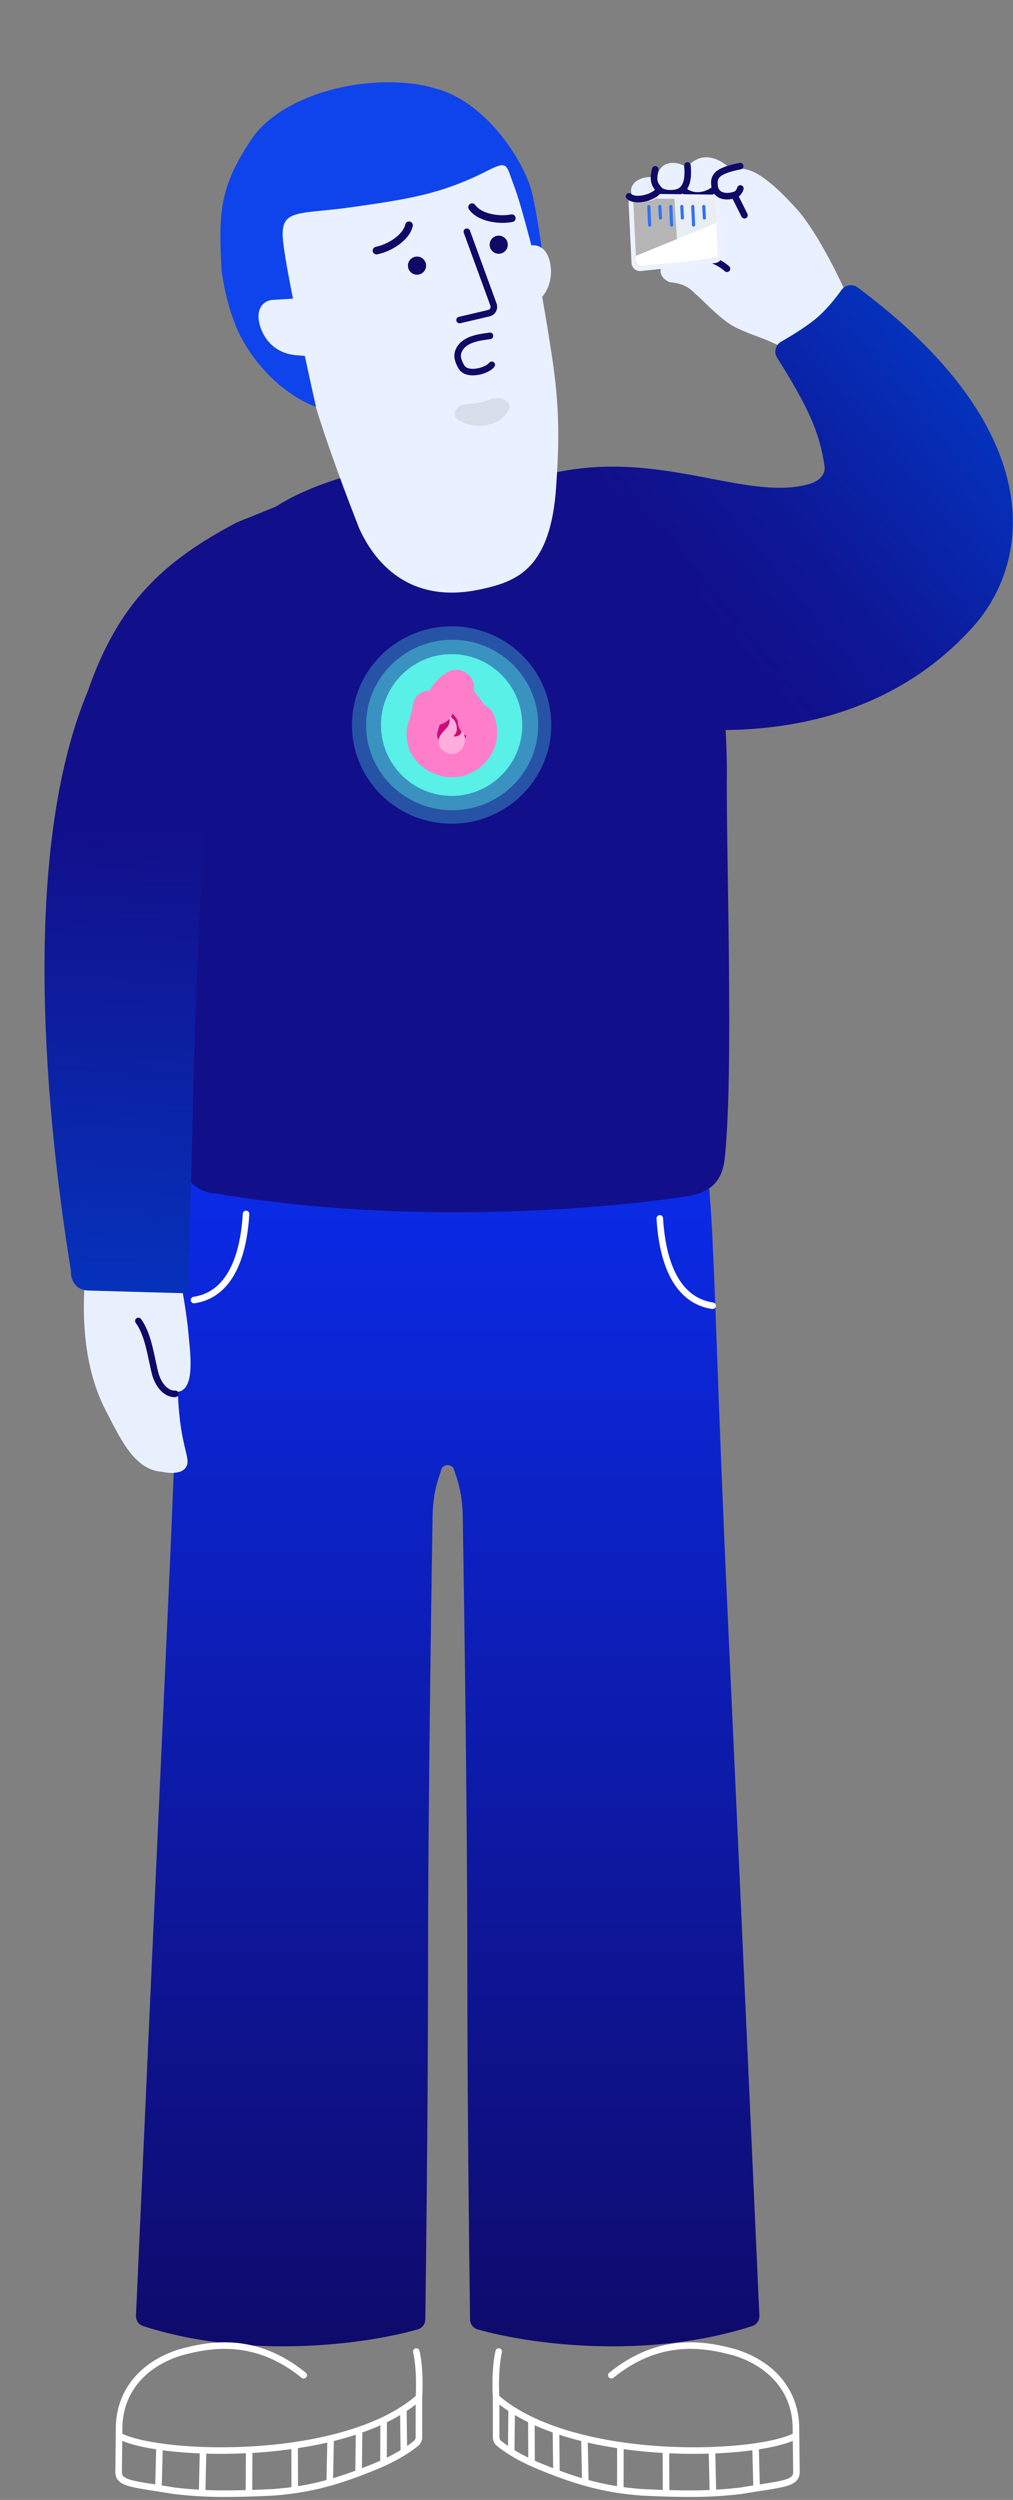 <svg width="464" height="1144" viewBox="0 0 464 1144" fill="none" xmlns="http://www.w3.org/2000/svg">
<rect x="0" y="0" width="464" height="1144" fill="#808080" stroke="none"/>
<path d="M321.726 83.209L341.198 92.094L332.691 121.585L310.762 120.072L308.493 84.721L321.726 83.209Z" fill="#E9F0FF"/>
<path d="M307.802 120.045C311.839 118.107 324.664 116.866 326.413 117.808L336.773 95.876C332.575 97.329 328.404 89.296 327.126 87.681C325.673 88.812 322.847 90.359 321.434 90.224C317.882 89.74 317.398 90.224 315.38 88.812L311.747 89.013C308.033 90.628 303.875 89.552 301.857 89.417C299.758 92.001 297.686 91.974 296.811 91.839C290.676 93.131 289.625 90.625 289 87.5C289.125 84 291.625 82.5 294.25 81.5C296.75 80.875 299.25 80.75 301.125 81.875C301.125 79.292 301.924 77.846 302.866 76.702C305.611 73.634 310.199 74.483 312.15 75.29L314.774 76.501C321.878 67.944 330.92 73.473 334.553 77.308L337.125 77.625C343.875 75.5 353.25 82.875 364.375 95C375.5 107.125 387 133 387 133L395 144L384 158.5C384 158.5 377.076 163.24 373 163.5C365.477 163.981 367.575 164.071 358.5 159C347.824 153.662 346.771 154.476 337.162 149.938C330.2 146.651 322.133 137.326 318.5 134.5C315.194 130.92 311.915 129.658 306.735 129.119C301.396 126.984 300.536 120.65 307.802 120.045Z" fill="#E9F0FF"/>
<path d="M304.599 118.978C315.809 115.775 326.169 116.954 333 123" stroke="#0F0967" stroke-width="3" stroke-linecap="round"/>
<path d="M339.03 76.006C327.82 78.275 326.352 80.81 327.553 86.415C322.348 90.819 315.756 89.778 313.407 87.216" stroke="#0F0967" stroke-width="3" stroke-linecap="round" stroke-linejoin="round"/>
<path d="M314.875 75.738C315.231 80.009 315.466 87.067 309.487 88.242C308.375 88.375 305.25 89 302.375 87.25C299.75 84.5 298.875 82.75 300.125 77.5" stroke="#0F0967" stroke-width="3" stroke-linecap="round" stroke-linejoin="round"/>
<path d="M341 98.5L336.375 89.25M336.375 89.25C332.625 90.375 329.125 89.75 327.82 86.947M336.375 89.25C338.5 88.75 339.125 86.25 339.125 86.25" stroke="#0F0967" stroke-width="3" stroke-linecap="round" stroke-linejoin="round"/>
<path d="M290.332 120.235C290.411 121.888 291.866 123.133 293.511 122.957L327.324 119.337C328.838 119.175 329.963 117.861 329.89 116.341L328.764 92.85C328.691 91.329 327.445 90.129 325.923 90.112L291.918 89.737C290.263 89.719 288.935 91.097 289.014 92.75L290.332 120.235Z" fill="#EBEBEB" fill-opacity="0.5" stroke="#ECF1FD" stroke-width="2.157"/>
<line x1="317.315" y1="94.497" x2="317.692" y2="102.995" stroke="#2F72F4" stroke-width="1.438" stroke-linecap="round"/>
<line x1="322.353" y1="94.49" x2="322.635" y2="99.754" stroke="#2F72F4" stroke-width="1.438" stroke-linecap="round"/>
<path d="M291.045 117.174L328.066 102.078L328.785 116.455C328.785 117.605 327.707 118.133 327.168 118.252C316.685 119.391 295.287 121.703 293.561 121.847C291.836 121.99 291.405 120.349 291.405 119.51L291.045 117.174Z" fill="white"/>
<line x1="297.187" y1="94.497" x2="297.564" y2="102.995" stroke="#2F72F4" stroke-width="1.438" stroke-linecap="round"/>
<line x1="307.251" y1="94.497" x2="307.628" y2="102.995" stroke="#2F72F4" stroke-width="1.438" stroke-linecap="round"/>
<line x1="302.225" y1="94.49" x2="302.507" y2="99.754" stroke="#2F72F4" stroke-width="1.438" stroke-linecap="round"/>
<line x1="312.289" y1="94.49" x2="312.571" y2="99.754" stroke="#2F72F4" stroke-width="1.438" stroke-linecap="round"/>
<path d="M370.47 221.555C342.105 229.457 303.79 206.198 255.649 215.979C230.989 218.624 222.356 241.132 224.419 285.15C226.069 320.364 279.388 329.234 293.727 331.341C370.65 342.646 418.351 317.504 445.873 286.629C472.948 256.255 479.687 196.098 392.789 131.504C390.462 129.774 387.096 130.39 385.404 132.746C382.643 136.591 378.265 142.129 373.5 146C368.65 149.941 362.145 153.882 357.775 156.375C355.228 157.828 354.357 161.129 355.916 163.614C369.593 185.416 375.335 197.208 377.642 213.143C378.412 218.461 373.314 220.763 370.47 221.555Z" fill="url(#paint0_linear)"/>
<path fill-rule="evenodd" clip-rule="evenodd" d="M205.057 532.064C145.041 531.993 114.079 521.534 101.831 517.397C99.258 516.528 97.511 515.937 96.493 515.781C91.79 515.057 88.935 519.701 88.095 522.113C84.601 539.521 83.673 564.788 81.69 618.781C80.623 647.843 79.249 685.228 77.006 734.19C71.115 862.758 63.484 1032.93 62.285 1059.7C62.186 1061.91 63.559 1063.82 65.669 1064.49C114.578 1080.15 168.493 1072.56 191.378 1065.95C193.425 1065.36 194.775 1063.53 194.804 1061.4C195.044 1044.08 196.07 965.874 196.07 896.892C196.07 818.968 198.105 696.778 198.114 696.239C198.115 696.222 198.114 696.228 198.114 696.212C198.117 684.272 200.15 678.362 202.279 672.176C203.054 669.923 207.061 669.923 207.836 672.176C209.964 678.362 211.997 684.272 212 696.212C212 696.228 212 696.222 212 696.239C212.009 696.778 214.045 818.968 214.045 896.892C214.045 965.874 215.07 1044.08 215.31 1061.4C215.339 1063.53 216.69 1065.36 218.736 1065.95C241.622 1072.56 295.537 1080.15 344.446 1064.49C346.555 1063.82 347.929 1061.91 347.83 1059.7C346.63 1032.93 338.999 862.758 333.108 734.19C330.865 685.228 329.492 647.843 328.424 618.781C326.441 564.788 325.514 539.521 322.019 522.113C321.18 519.701 318.324 515.057 313.621 515.781C312.603 515.937 310.856 516.528 308.284 517.397C296.035 521.534 265.073 531.993 205.057 532.064Z" fill="url(#paint1_linear)"/>
<path d="M302.211 557.543C303.141 573.348 307.792 594.732 326.396 597.521" stroke="white" stroke-width="3" stroke-linecap="round"/>
<path d="M332.952 351.533C331.621 239.733 287.96 221.337 263.128 217.924C213.845 209.105 173.054 214.25 158.82 217.924C97.463 235.803 90.11 269.525 85.015 345.466C81.665 395.398 74.964 487.829 82.305 530.227C84.513 542.979 94.267 546.167 98.867 546.167C178.918 559.829 265.448 554.818 314.706 547.429C327.151 545.563 331.005 538.718 331.937 530.227C336.245 490.965 332.473 388.398 332.952 351.533Z" fill="#120F8A"/>
<ellipse rx="45.629" ry="45.146" transform="matrix(1 -0.024 0.024 1 206.866 331.777)" fill="#59F0E7" fill-opacity="0.3"/>
<ellipse rx="39.407" ry="38.99" transform="matrix(1 -0.024 0.024 1 207.113 331.772)" fill="#59F0E7" fill-opacity="0.4"/>
<ellipse rx="32.355" ry="32.423" transform="matrix(1 -0.024 0.024 1 206.866 331.777)" fill="#59F0E7"/>
<mask id="path-22-outside-1" maskUnits="userSpaceOnUse" x="184.515" y="305.341" width="44.175" height="51.006" fill="black">
<rect fill="white" x="184.515" y="305.341" width="44.175" height="51.006"/>
<path d="M215.811 326.498C216.726 328.577 216.577 329.567 216.704 330.194C216.741 330.382 216.927 330.568 217.113 330.521C217.166 330.508 217.208 330.471 217.254 330.441C217.471 330.297 217.674 330.026 217.855 329.706C218.277 328.958 219.323 328.841 219.64 329.64C220.943 332.926 221.025 336.683 219.916 339.877C219.284 341.423 217.372 345.294 212.462 347.515C210.985 348.3 206.877 349.467 202.257 347.852C197.638 346.24 195.174 342.951 194.167 340.776C193.766 339.924 193.052 338.028 193.268 335.058C193.327 333.527 194.758 329.476 194.937 328.993C195.658 327.011 195.898 325.069 195.944 323.804C195.965 323.232 196.392 322.9 196.89 323.182C197.148 323.328 197.424 323.498 197.674 323.668C198.083 323.96 198.432 324.23 198.743 324.498C199.391 325.055 200.528 324.811 200.785 323.996C201.454 321.877 202.347 319.987 203.466 318.366C204.806 316.356 206.604 314.729 208.562 313.619C209.283 313.21 210.157 313.929 210.133 314.758C210.097 315.961 210.219 317.549 210.716 319.335C210.735 319.402 210.761 319.467 210.794 319.528C211.295 320.436 212.05 321.25 212.716 322.067C213.009 322.347 213.209 322.725 213.502 323.005C215.076 324.976 215.371 325.5 215.811 326.498Z"/>
</mask>
<path d="M215.811 326.498C216.726 328.577 216.577 329.567 216.704 330.194C216.741 330.382 216.927 330.568 217.113 330.521C217.166 330.508 217.208 330.471 217.254 330.441C217.471 330.297 217.674 330.026 217.855 329.706C218.277 328.958 219.323 328.841 219.64 329.64C220.943 332.926 221.025 336.683 219.916 339.877C219.284 341.423 217.372 345.294 212.462 347.515C210.985 348.3 206.877 349.467 202.257 347.852C197.638 346.24 195.174 342.951 194.167 340.776C193.766 339.924 193.052 338.028 193.268 335.058C193.327 333.527 194.758 329.476 194.937 328.993C195.658 327.011 195.898 325.069 195.944 323.804C195.965 323.232 196.392 322.9 196.89 323.182C197.148 323.328 197.424 323.498 197.674 323.668C198.083 323.96 198.432 324.23 198.743 324.498C199.391 325.055 200.528 324.811 200.785 323.996C201.454 321.877 202.347 319.987 203.466 318.366C204.806 316.356 206.604 314.729 208.562 313.619C209.283 313.21 210.157 313.929 210.133 314.758C210.097 315.961 210.219 317.549 210.716 319.335C210.735 319.402 210.761 319.467 210.794 319.528C211.295 320.436 212.05 321.25 212.716 322.067C213.009 322.347 213.209 322.725 213.502 323.005C215.076 324.976 215.371 325.5 215.811 326.498Z" fill="#CA0D7B"/>
<path d="M216.704 330.194L223.566 328.814L223.566 328.814L216.704 330.194ZM215.811 326.498L222.217 323.677L222.217 323.677L215.811 326.498ZM213.502 323.005L218.972 318.638L218.678 318.27L218.338 317.944L213.502 323.005ZM212.716 322.067L207.29 326.489L207.565 326.827L207.88 327.128L212.716 322.067ZM210.794 319.528L204.666 322.911L204.666 322.911L210.794 319.528ZM208.562 313.619L212.014 319.708L212.014 319.708L208.562 313.619ZM203.466 318.366L209.227 322.342L209.258 322.297L209.288 322.251L203.466 318.366ZM200.785 323.996L207.461 326.102L207.461 326.102L200.785 323.996ZM198.743 324.498L194.175 329.802L194.175 329.802L198.743 324.498ZM197.674 323.668L201.746 317.974L201.68 317.926L201.612 317.881L197.674 323.668ZM196.89 323.182L193.445 329.275L193.445 329.275L196.89 323.182ZM194.937 328.993L201.498 331.433L201.508 331.408L201.517 331.383L194.937 328.993ZM193.268 335.058L200.25 335.566L200.258 335.447L200.263 335.328L193.268 335.058ZM194.167 340.776L200.521 337.838L200.509 337.812L200.497 337.787L194.167 340.776ZM202.257 347.852L204.567 341.244L204.563 341.243L202.257 347.852ZM212.462 347.515L209.577 341.137L209.373 341.229L209.174 341.334L212.462 347.515ZM219.916 339.877L226.396 342.525L226.466 342.352L226.528 342.175L219.916 339.877ZM219.64 329.64L226.147 327.059L226.147 327.059L219.64 329.64ZM195.944 323.804L202.94 324.061L202.94 324.061L195.944 323.804ZM210.133 314.758L217.13 314.966L217.13 314.966L210.133 314.758ZM210.716 319.335L217.459 317.456L217.459 317.456L210.716 319.335ZM217.855 329.706L211.76 326.264L211.76 326.264L217.855 329.706ZM217.254 330.441L221.1 336.289L221.1 336.289L217.254 330.441ZM217.113 330.521L215.422 323.729L215.422 323.729L217.113 330.521ZM223.566 328.814C223.631 329.138 223.646 329.419 223.614 329.052C223.594 328.816 223.555 328.353 223.466 327.792C223.277 326.601 222.912 325.255 222.217 323.677L209.404 329.318C209.521 329.585 209.579 329.757 209.606 329.848C209.631 329.934 209.638 329.975 209.64 329.988C209.644 330.013 209.648 330.045 209.665 330.236C209.671 330.308 209.686 330.5 209.707 330.689C209.728 330.888 209.767 331.205 209.841 331.575L223.566 328.814ZM222.217 323.677C221.43 321.89 220.72 320.827 218.972 318.638L208.032 327.373C208.799 328.334 209.083 328.731 209.208 328.925C209.252 328.992 209.264 329.016 209.27 329.028C209.285 329.056 209.317 329.12 209.404 329.318L222.217 323.677ZM218.338 317.944C218.54 318.138 218.672 318.296 218.723 318.358C218.764 318.408 218.787 318.441 218.711 318.339C218.664 318.277 218.517 318.079 218.348 317.871C218.168 317.65 217.901 317.34 217.552 317.007L207.88 327.128C207.678 326.935 207.546 326.777 207.495 326.715C207.454 326.665 207.431 326.632 207.507 326.733C207.554 326.796 207.7 326.993 207.87 327.202C208.05 327.422 208.317 327.733 208.666 328.066L218.338 317.944ZM218.142 317.645C217.937 317.393 217.724 317.14 217.57 316.957C217.4 316.754 217.275 316.603 217.165 316.466C216.936 316.178 216.898 316.1 216.923 316.146L204.666 322.911C205.57 324.548 207.037 326.179 207.29 326.489L218.142 317.645ZM205.109 307.53C202.224 309.166 199.606 311.539 197.643 314.48L209.288 322.251C210.007 321.174 210.985 320.292 212.014 319.708L205.109 307.53ZM197.704 314.39C196.131 316.669 194.955 319.211 194.11 321.889L207.461 326.102C207.952 324.544 208.562 323.304 209.227 322.342L197.704 314.39ZM203.311 319.194C202.8 318.753 202.275 318.353 201.746 317.974L193.603 329.362C193.89 329.567 194.064 329.706 194.175 329.802L203.311 319.194ZM201.612 317.881C201.184 317.589 200.742 317.318 200.335 317.089L193.445 329.275C193.555 329.338 193.664 329.406 193.736 329.455L201.612 317.881ZM188.376 326.553C188.242 326.914 187.795 328.177 187.365 329.581C187.039 330.645 186.344 332.944 186.273 334.788L200.263 335.328C200.254 335.571 200.228 335.68 200.245 335.583C200.257 335.512 200.284 335.377 200.334 335.172C200.433 334.76 200.579 334.243 200.75 333.683C200.918 333.135 201.093 332.605 201.237 332.182C201.308 331.972 201.37 331.793 201.418 331.658C201.442 331.59 201.461 331.535 201.476 331.494C201.492 331.45 201.499 331.432 201.498 331.433L188.376 326.553ZM186.287 334.551C185.967 338.947 187.026 342.046 187.838 343.765L200.497 337.787C200.483 337.755 200.403 337.586 200.334 337.261C200.265 336.933 200.191 336.376 200.25 335.566L186.287 334.551ZM187.814 343.713C189.439 347.229 193.179 352.098 199.951 354.462L204.563 341.243C202.097 340.383 200.908 338.674 200.521 337.838L187.814 343.713ZM215.346 353.893C222.574 350.624 225.439 344.867 226.396 342.525L213.436 337.23C213.13 337.978 212.17 339.964 209.577 341.137L215.346 353.893ZM226.528 342.175C228.201 337.357 228.055 331.869 226.147 327.059L213.133 332.22C213.832 333.982 213.849 336.008 213.303 337.58L226.528 342.175ZM209.174 341.334C209.328 341.253 208.819 341.515 207.806 341.622C206.882 341.719 205.758 341.661 204.567 341.244L199.948 354.46C206.676 356.812 212.812 355.257 215.749 353.695L209.174 341.334ZM188.949 323.546C188.922 324.279 188.771 325.467 188.358 326.603L201.517 331.383C202.545 328.554 202.873 325.86 202.94 324.061L188.949 323.546ZM203.136 314.55C203.081 316.388 203.269 318.685 203.973 321.213L217.459 317.456C217.169 316.414 217.113 315.535 217.13 314.966L203.136 314.55ZM211.76 326.264C211.794 326.204 211.903 326.016 212.103 325.766C212.283 325.541 212.702 325.055 213.407 324.592L221.1 336.289C222.766 335.194 223.641 333.696 223.95 333.148L211.76 326.264ZM194.11 321.889C194.872 319.474 196.824 318.296 198.31 317.947C199.763 317.606 201.698 317.804 203.311 319.194L194.175 329.802C196.436 331.749 199.264 332.104 201.511 331.576C203.792 331.04 206.441 329.333 207.461 326.102L194.11 321.889ZM212.014 319.708C209.41 321.185 206.787 320.357 205.392 319.298C204.087 318.306 203.074 316.624 203.136 314.55L217.13 314.966C217.216 312.063 215.778 309.607 213.862 308.15C211.856 306.626 208.435 305.644 205.109 307.53L212.014 319.708ZM215.422 323.729C218.2 323.037 220.372 324.237 221.423 325.144C222.47 326.047 223.264 327.31 223.566 328.814L209.841 331.575C210.181 333.266 211.086 334.716 212.282 335.748C213.483 336.782 215.84 338.052 218.804 337.314L215.422 323.729ZM216.923 316.146C217.173 316.599 217.344 317.043 217.459 317.456L203.973 321.213C204.125 321.76 204.349 322.336 204.666 322.911L216.923 316.146ZM218.804 337.314C219.917 337.037 220.695 336.556 221.006 336.353C221.091 336.298 221.16 336.25 221.205 336.219C221.246 336.19 221.282 336.165 221.285 336.163C221.321 336.137 221.22 336.21 221.1 336.289L213.407 324.592C213.327 324.645 213.262 324.689 213.222 324.717C213.202 324.732 213.185 324.744 213.174 324.751C213.164 324.758 213.155 324.765 213.155 324.765C213.129 324.784 213.234 324.707 213.366 324.621C213.632 324.448 214.362 323.993 215.422 323.729L218.804 337.314ZM200.335 317.089C198.169 315.864 194.996 315.512 192.243 317.425C189.796 319.125 189.017 321.699 188.949 323.546L202.94 324.061C202.893 325.337 202.337 327.459 200.233 328.921C197.824 330.596 195.113 330.219 193.445 329.275L200.335 317.089ZM226.147 327.059C224.772 323.591 221.445 321.906 218.334 322.108C215.544 322.289 213.094 323.901 211.76 326.264L223.95 333.148C223.038 334.763 221.323 335.943 219.24 336.078C216.837 336.234 214.192 334.889 213.133 332.22L226.147 327.059Z" fill="#FF7EC9" mask="url(#path-22-outside-1)"/>
<path d="M211.134 343.209C210.094 344.303 208.663 345.024 207.064 345.062C202.723 345.165 198.872 340.217 202.049 336.019C203.298 334.08 205.031 333.276 205.67 331.275C205.956 330.505 206.009 329.511 205.918 328.902C205.836 328.675 205.74 327.838 205.739 327.761C205.737 327.685 205.737 327.685 205.813 327.683L205.887 327.605C205.963 327.603 205.963 327.603 206.04 327.601C206.195 327.75 206.351 327.899 206.507 328.049C206.819 328.347 207.209 328.719 207.521 329.017C208.3 329.762 209.017 331.043 209.203 332.489C209.399 334.317 208.979 335.854 207.631 336.879C208.246 337.093 208.855 337.079 209.535 336.834C210.592 336.427 211.187 335.802 211.395 334.957C211.395 334.957 211.394 334.881 211.47 334.879L211.546 334.877C212.161 335.092 212.868 335.991 212.995 338.126C212.88 339.732 212.695 341.569 211.134 343.209Z" fill="#FFADDD"/>
<path d="M112.701 555.525C111.784 571.101 107.2 592.175 88.863 594.923" stroke="white" stroke-width="3" stroke-linecap="round"/>
<path d="M301.25 87.625C299.375 90.125 291.435 92.69 288.125 89.875" stroke="#0F0967" stroke-width="3" stroke-linecap="round" stroke-linejoin="round"/>
<path d="M48.149 644.911C41.959 632.786 37.005 614.223 38.773 587.385L82.279 583.456C82.279 583.456 85.337 599.566 86.176 608.847C87.015 618.128 89.791 635.89 81.453 636.928C82.367 662.683 87.707 666.975 85.269 671.305C83.318 674.77 77.04 674.202 74.145 673.484C61.063 672.787 54.401 656.677 48.149 644.911Z" fill="#E9F0FD"/>
<path d="M108.487 239.057L156.972 219.487C162.356 266.566 109.154 285.973 98.264 341.969C88.704 393.62 87.857 560.682 86.342 580.952C86.342 585.961 87.624 591.552 84.011 591.785L40.285 590.57C33.587 590.106 32.3 584.412 32.493 581.623C19.201 499.526 10.944 386.149 40.183 316.406C54.211 275.807 74.92 256.763 108.487 239.057Z" fill="url(#paint2_linear)"/>
<path d="M80.289 637.831C78.361 638.083 73.874 636.772 71.345 629.515C69.281 622.216 68.276 611.122 63.381 604.483" stroke="#0F0967" stroke-width="3" stroke-linecap="round"/>
<path d="M123.932 99.013L178.516 86.226L234.25 72.749C242.25 98.75 249.5 140.75 253 164.25C256.5 187.75 256.057 203.404 254.75 222.75C252.25 259.75 237.308 265.917 220.953 269.509C186.485 277.345 170.96 255.915 164.571 241.895C159.846 229.872 149.481 202.937 143.273 181.618C132.978 146.266 126.46 116.73 123.932 99.013Z" fill="#E9F0FF"/>
<path d="M224.76 182.648C221.013 184.105 217.153 184.761 213.618 184.929C209.408 185.129 206.27 189.684 209.784 192.012C215.106 195.538 221.269 195.148 224.569 194.11C228.216 193.288 230.869 191.014 232.767 188.175C235.473 184.127 229.298 180.885 224.76 182.648Z" fill="#D7DDE9"/>
<path d="M222.5 78.499C201.75 88.999 186 91.249 161.5 94.749C137 98.249 128.775 95.328 129.508 108.588C130.241 121.848 144.75 186.25 144.75 186.25C128.75 180 116.5 166.251 110 153.5C103.5 140.75 101.5 123.75 101.5 123.75C100 96.75 100.845 85.232 115 63.999C131 39.998 178.499 31.25 205.25 42.499C225.662 51.083 240.993 75.596 244 89.499C247.007 103.402 249 120.499 249 120.499C249.509 133.253 247.563 129.812 247 126.999C246.438 124.187 239.275 95.005 235.448 85.008C231.622 75.012 232.896 73.238 222.5 78.499Z" fill="#0F43EC"/>
<path d="M124.205 137.276L134.964 136.616L150.042 163.812L136.744 162.639C125.757 162.114 120.854 154.885 119.133 149.248C117.03 142.355 119.64 138.219 124.205 137.276Z" fill="#E9F0FF"/>
<path d="M242.243 112.534L232.31 116.722L230.872 147.786L242.267 140.829C251.878 135.478 253.062 126.824 252.101 121.009C250.927 113.898 246.752 111.352 242.243 112.534Z" fill="#E9F0FF"/>
<path d="M189.052 103.471C189.263 102.528 188.669 101.593 187.726 101.382C186.782 101.172 185.847 101.766 185.636 102.709L189.052 103.471ZM172.098 112.966C171.151 113.159 170.539 114.083 170.732 115.03C170.924 115.977 171.848 116.589 172.795 116.396L172.098 112.966ZM185.636 102.709C185.135 104.956 183.301 107.225 180.647 109.142C178.026 111.036 174.849 112.407 172.098 112.966L172.795 116.396C176.051 115.734 179.687 114.153 182.696 111.979C185.672 109.829 188.284 106.913 189.052 103.471L185.636 102.709Z" fill="#0F0967"/>
<path d="M214.811 95.81C214.257 95.018 214.451 93.927 215.244 93.374C216.036 92.82 217.127 93.014 217.68 93.806L214.811 95.81ZM234.1 98.143C235.049 97.961 235.966 98.582 236.148 99.532C236.33 100.481 235.708 101.398 234.759 101.58L234.1 98.143ZM217.68 93.806C218.998 95.693 221.557 97.094 224.74 97.858C227.883 98.612 231.343 98.671 234.1 98.143L234.759 101.58C231.496 102.206 227.532 102.128 223.923 101.261C220.353 100.404 216.83 98.701 214.811 95.81L217.68 93.806Z" fill="#0F0967"/>
<ellipse rx="4.151" ry="4.149" transform="matrix(0.974 -0.228 0.228 0.974 191.015 121.562)" fill="#0F0967"/>
<ellipse rx="4.151" ry="4.149" transform="matrix(0.974 -0.228 0.228 0.974 228.434 111.978)" fill="#0F0967"/>
<path d="M213.848 106.045L226.029 139.371C226.647 141.061 225.647 142.912 223.895 143.322L210.52 146.455" stroke="#0F0967" stroke-width="3" stroke-linecap="round"/>
<path d="M224.446 153.687C219.009 154.432 212.261 155.255 210.032 160.678C209 163.187 210.062 165.75 211.406 167.999C214 172.25 223.155 169.775 225.25 166.938" stroke="#0F0967" stroke-width="3" stroke-linecap="round"/>
<path d="M190.695 1076.1C192.704 1084.78 191.9 1097.17 191.9 1097.17L191.877 1115.31C191.876 1116.34 191.474 1117.33 190.685 1118C188.334 1119.99 182.354 1124.42 171.449 1128.85C156.779 1134.8 143.715 1139.16 125.149 1140.53C105.895 1141.45 93.747 1141.45 79.994 1139.84C60.359 1136.54 53.874 1136.82 54.343 1130.56L54.571 1110.23C55.051 1093.9 65.795 1081.86 82.123 1076.63C96.972 1072.44 117.336 1069.33 139.094 1086.94" stroke="white" stroke-width="3" stroke-linecap="round"/>
<path d="M55.144 1114.97C74.722 1124.5 157.523 1127.04 191.9 1097.17" stroke="white" stroke-width="3"/>
<path d="M93.022 1121.26L92.579 1140.76" stroke="white" stroke-width="3"/>
<path d="M114.121 1121.96L114.034 1140.32" stroke="white" stroke-width="3"/>
<path d="M134.963 1118.27L135.002 1140.28" stroke="white" stroke-width="3"/>
<path d="M151.444 1116.16L150.997 1137.15" stroke="white" stroke-width="3"/>
<path d="M164.483 1111.84L164.248 1131.83" stroke="white" stroke-width="3"/>
<path d="M175.738 1107.57L175.656 1127.56" stroke="white" stroke-width="3"/>
<path d="M184.767 1102.67L184.992 1122.66" stroke="white" stroke-width="3"/>
<path d="M73.064 1119.92L72.576 1138.3" stroke="white" stroke-width="3"/>
<path d="M228.439 1076.1C226.43 1084.78 227.235 1097.17 227.235 1097.17L227.258 1115.31C227.259 1116.34 227.661 1117.33 228.45 1118C230.801 1119.99 236.781 1124.42 247.686 1128.85C262.356 1134.8 275.42 1139.16 293.986 1140.53C313.24 1141.45 325.388 1141.45 339.14 1139.84C358.776 1136.54 365.261 1136.82 364.792 1130.56L364.564 1110.23C364.084 1093.9 353.339 1081.86 337.012 1076.63C322.163 1072.44 301.799 1069.33 280.041 1086.94" stroke="white" stroke-width="3" stroke-linecap="round"/>
<path d="M363.991 1114.97C344.413 1124.5 261.612 1127.04 227.234 1097.17" stroke="white" stroke-width="3"/>
<path d="M326.112 1121.26L326.556 1140.76" stroke="white" stroke-width="3"/>
<path d="M305.014 1121.96L305.101 1140.32" stroke="white" stroke-width="3"/>
<path d="M284.171 1118.27L284.133 1140.28" stroke="white" stroke-width="3"/>
<path d="M267.691 1116.16L268.138 1137.15" stroke="white" stroke-width="3"/>
<path d="M254.651 1111.84L254.887 1131.83" stroke="white" stroke-width="3"/>
<path d="M243.396 1107.57L243.479 1127.56" stroke="white" stroke-width="3"/>
<path d="M234.368 1102.67L234.142 1122.66" stroke="white" stroke-width="3"/>
<path d="M346.071 1119.92L346.559 1138.3" stroke="white" stroke-width="3"/>
<defs>
<linearGradient id="paint0_linear" x1="286.378" y1="235.182" x2="425.013" y2="119.791" gradientUnits="userSpaceOnUse">
<stop stop-color="#120F8A"/>
<stop offset="0.335" stop-color="#0D1998"/>
<stop offset="1" stop-color="#0239C6"/>
</linearGradient>
<linearGradient id="paint1_linear" x1="171.009" y1="515.705" x2="171.009" y2="1073.59" gradientUnits="userSpaceOnUse">
<stop stop-color="#0B2CED"/>
<stop offset="1" stop-color="#0F0B6C"/>
</linearGradient>
<linearGradient id="paint2_linear" x1="87.816" y1="378.144" x2="74.168" y2="637.593" gradientUnits="userSpaceOnUse">
<stop stop-color="#120F8A"/>
<stop offset="1" stop-color="#0339C6"/>
</linearGradient>
</defs>
</svg>
